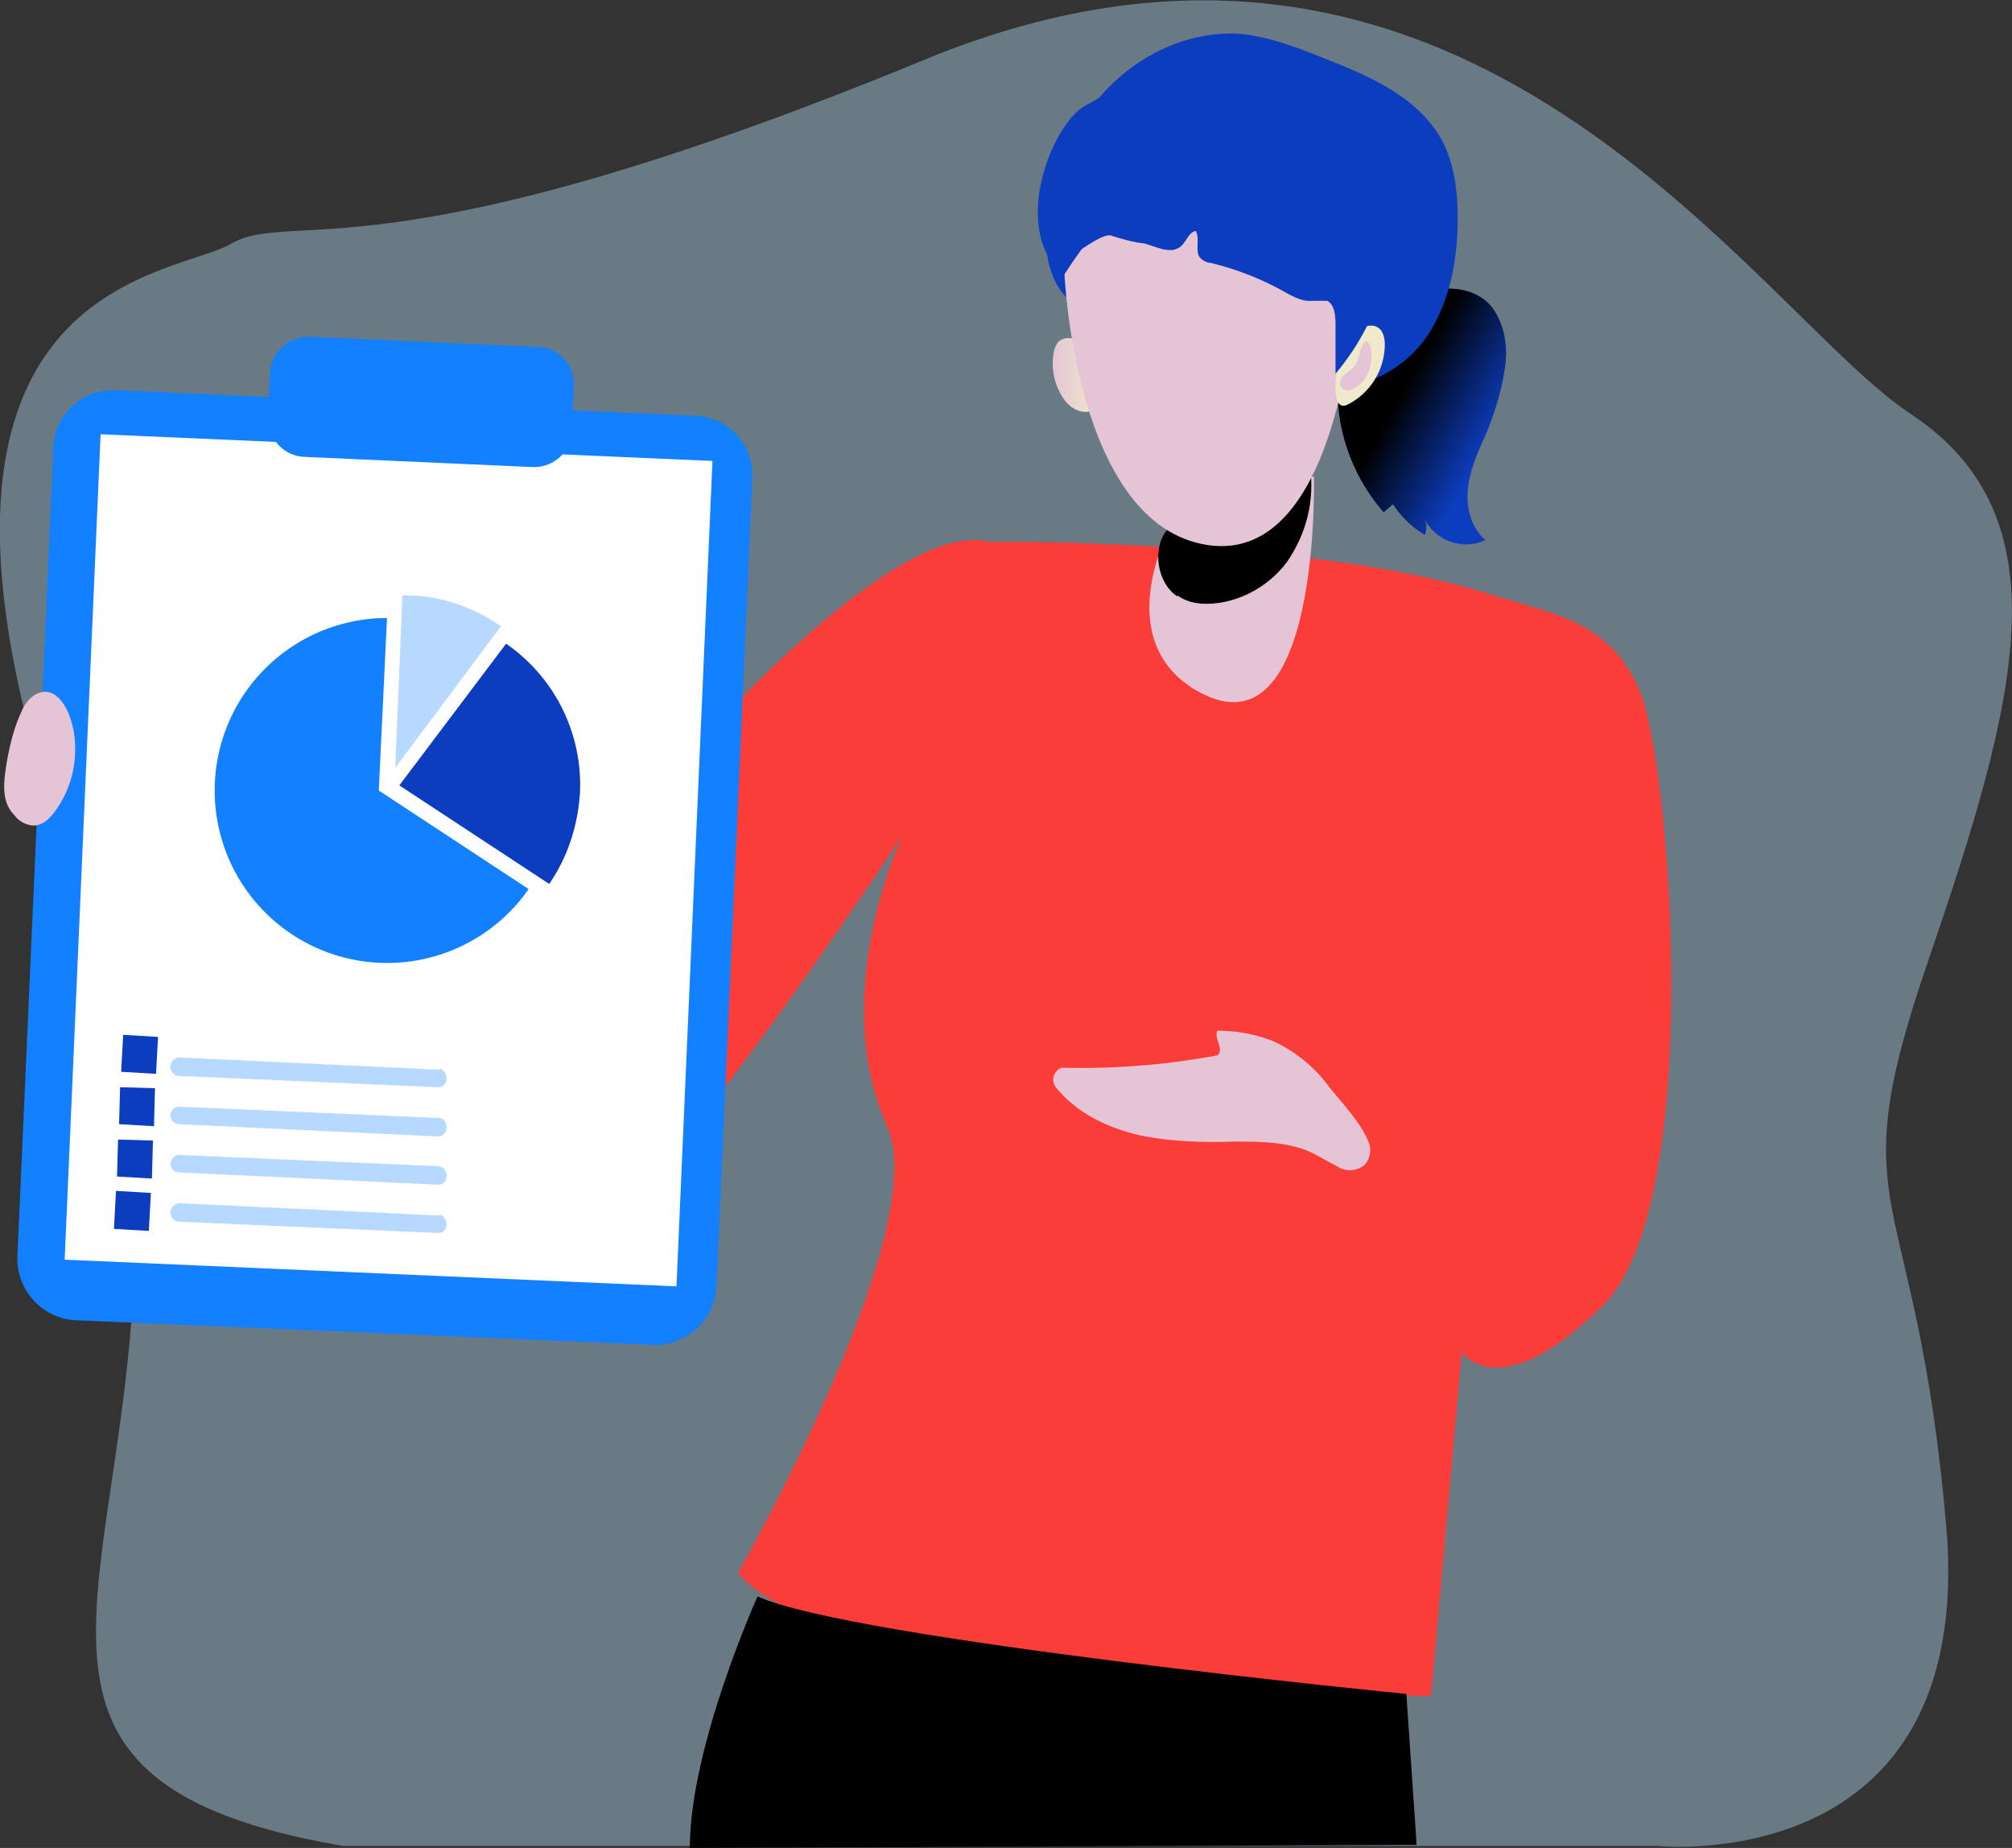 <svg width="196" height="180" fill="none" xmlns="http://www.w3.org/2000/svg"><rect width="100%" height="100%" fill="#333333" stroke="none"/><path opacity=".4" d="M33.4 179.8h128s31.1 3.3 28.2-31.1c-3-34.4-10.5-29.7-1.8-55 8.7-25.4 13.6-43.3-1.7-53.4C171 30.3 143-16 90.1 5.8c-52.9 21.8-61.6 14.4-67.7 18-6.1 3.4-35.8 3.8-15.3 61 20.5 57.3-21.6 86.8 26.3 95z" fill="#BAE5FF"/><path d="M104.5 33a1.4 1.4 0 00-1.4.3 2 2 0 00-.4.8 6 6 0 00.7 4.4c.7 1.3 2 1.9 3 1.5.3-.1.6-.3.7-.6.3-.5.4-1 .2-1.6 0-.6-.2-1.2-.5-1.7-.7-2.1-.7-3-2.3-3.1z" fill="url(#paint0_linear)"/><path d="M96.5 52.8s5.7-.2 19.4.6c13.7.7 22.7 2.5 29 4.4 6.2 2 11.8 2.5 14.8 9.4s6.5 50.1-3.6 60c-10.1 10-13.7 4.5-13.7 4.5l-3 33.5s-58.4-.6-67.5-12c0 0 19.1-33.4 14.5-43.5-5.8-13 1.5-28.3 1.5-28.3S61 122.3 55.6 120.9C50 119.4 15.3 89 15.3 89L23 78.2l27.7 14.6s33-43.5 45.8-40z" fill="#FA3D38"/><path d="M145.6 30.3c1 1.6 1.3 3.6 1 5.5-.3 2.2-1 4.5-1.9 6.6-.7 1.6-1.5 3.3-1.7 5.2-.2 1.8.3 3.8 1.7 5a4.5 4.5 0 01-5.9-2c.2.5.2 1 0 1.5a9.3 9.3 0 01-3.1-3l-.9.8a18.2 18.2 0 01-4.5-11.5c.1-3.5 2-7.2 5-8.8 3-1.6 8.2-2.6 10.3.7z" fill="#0D3DBF"/><path d="M145.6 30.3c1 1.6 1.3 3.6 1 5.5-.3 2.2-1 4.5-1.9 6.6-.7 1.6-1.5 3.3-1.7 5.2-.2 1.8.3 3.8 1.7 5a4.5 4.5 0 01-5.9-2c.2.5.2 1 0 1.5a9.3 9.3 0 01-3.1-3l-.9.8a18.2 18.2 0 01-4.5-11.5c.1-3.5 2-7.2 5-8.8 3-1.6 8.2-2.6 10.3.7z" fill="url(#paint1_linear)"/><path d="M72 67.8l3.9-3.5-.2 26.3 12.2-9.2-18 24.9 2-38.5z" fill="url(#paint2_linear)"/><path d="M113.8 51.8s-5.7 10.8 3 15.6c11.9 6.5 11.2-21 11.2-21l-14.2 5.4z" fill="url(#paint3_linear)"/><path d="M114.7 58c.7.5 1.4.7 2.3.8 3.2.2 6.5-1.5 8.4-4.1 1.9-2.8 2.7-6 2.2-9.4 0-.1 0-.3-.2-.3h-.1c-1.7 1.1-3.5 2-5.4 2.8l-4.4 1.6c-1.2.5-3 1.1-3.8 2.2-1.5 1.8-1 5.2 1 6.5z" fill="url(#paint4_linear)"/><path d="M142.1 131c-5.6-5.9-11.8-11-18.6-15.6.4-2 2-3.3 3.4-4.8 1.7-1.8 3.1-4 4-6.4 4.8 3.2 9.7 6.3 14.6 9.3-.3-6.4-.4-12.8-.2-19.2-3.6 2-7.4 3.8-11.1 5.7a23.4 23.4 0 00-12.8 13.2c-.5 1.2-1 2.6-.6 3.9a6 6 0 002 3c1.4 1.3 3 2.3 4.6 3 1.4.7 2.9 1.2 4.1 2 1.7 1.2 3 2.8 4.6 4.1 1.5 1.3 4.1 2.5 6 1.8z" fill="url(#paint5_linear)"/><path d="M124 101.4c-1.8-.7-3.6-1-5.4-1-.4.7.7 1.8 0 2.4a72.7 72.7 0 01-15.2 1.2 1.3 1.3 0 00-.8 1.2c0 .3.2.7.5 1 2 2.3 4.9 3.7 8 4.4 3 .6 6 .7 9.1.6 2.8 0 5.8 0 8.2 1.4l2.2 1.2a2.3 2.3 0 002.3-.3 2.1 2.1 0 00.4-2.3c-.7-1.8-2.6-3.8-3.8-5.3a14.1 14.1 0 00-5.5-4.5z" fill="url(#paint6_linear)"/><path d="M11.2 38l56.6 2.5a5.8 5.8 0 015.5 6l-3.5 78.8a6 6 0 01-6.2 5.7l-56.2-2.4a6 6 0 01-5.7-6.3l3.5-78.8a5.8 5.8 0 016-5.5z" fill="#1280FF"/><path d="M69.4 44.9L9.8 42.3l-3.5 80.4 59.6 2.6L69.4 45z" fill="#fff"/><path d="M52.5 33.8l-22.4-1c-2 0-3.7 1.5-3.8 3.5l-.2 4.4c0 2 1.5 3.7 3.5 3.8l22.4 1c2 0 3.6-1.5 3.7-3.5l.2-4.4c.1-2-1.4-3.7-3.4-3.8z" fill="#1280FF"/><path d="M52.5 33.8l-22.4-1c-2 0-3.7 1.5-3.8 3.5l-.2 4.4c0 2 1.5 3.7 3.5 3.8l22.4 1c2 0 3.6-1.5 3.7-3.5l.2-4.4c.1-2-1.4-3.7-3.4-3.8z" fill="url(#paint7_linear)"/><path d="M51.5 86.6a16.8 16.8 0 11-13.8-26.4L36.9 77l14.6 9.6z" fill="#1280FF"/><path opacity=".3" d="M48.8 61L38.5 74.8l.7-16.8h.8c3.2.1 6.2 1.2 8.8 3z" fill="#1280FF"/><path d="M56.5 77.2c-.2 3.2-1.2 6.3-3 8.9l-14.6-9.6 10.4-13.8a16.7 16.7 0 017.2 14.5zM15.4 101l-3.4-.2-.2 3.6 3.4.2.2-3.7zM15.1 106l-3.4-.1-.1 3.6 3.4.2.1-3.7z" fill="#0D3DBF"/><path d="M15.1 106l-3.4-.1-.1 3.6 3.4.2.1-3.7z" fill="url(#paint8_linear)"/><path d="M15 111.1l-3.5-.1-.1 3.6 3.4.2.1-3.7zM14.7 116.2l-3.4-.2-.2 3.7 3.4.2.2-3.7z" fill="#0D3DBF"/><path d="M7.1 70.8c.6 2.9 0 5.9-1.8 8.3-.5.7-1.3 1.4-2.2 1.3a2.5 2.5 0 01-1.7-1C0 78 .4 75.9.7 74c.3-1.6.7-3.2 1.4-4.7.4-1 1.5-2.3 2.9-1.8 1.2.5 1.9 2.3 2.1 3.4z" fill="url(#paint9_linear)"/><path d="M73.8 155.5s-6.6 14.6-6.6 24.5l70.8-.3-1-14.7s-54-5.3-63.2-9.5z" fill="#000"/><path d="M105.5 11.7c3.2-5.2 9.2-8.8 15.3-8.4 3.1.3 6 1.5 9 2.7 4 1.6 8.1 3.5 10.4 7.2 1.4 2.3 1.8 5.2 1.8 8 0 3.7-.6 7.4-2.4 10.6a11.6 11.6 0 01-8.8 5.9c-2.3.2-4.7-.6-7-1.3-5.5-1.8-15.3-2.9-19.7-7.2-4.4-4.3-1.3-13.2 1.4-17.5z" fill="#0D3DBF"/><path d="M105.5 11.7c3.2-5.2 9.2-8.8 15.3-8.4 3.1.3 6 1.5 9 2.7 4 1.6 8.1 3.5 10.4 7.2 1.4 2.3 1.8 5.2 1.8 8 0 3.7-.6 7.4-2.4 10.6a11.6 11.6 0 01-8.8 5.9c-2.3.2-4.7-.6-7-1.3-5.5-1.8-15.3-2.9-19.7-7.2-4.4-4.3-1.3-13.2 1.4-17.5z" fill="url(#paint10_linear)"/><path d="M103.7 26.7s1 24.5 14 26.4c13.2 1.9 14.4-25.4 14.4-25.4s-12-26.3-28.4-1z" fill="url(#paint11_linear)"/><path d="M134.9 33.4a6.6 6.6 0 01-3.6 6c-2 1-1-4.5-.6-5.5.7-1.8 4-3.6 4.2-.5z" fill="url(#paint12_linear)"/><path d="M114.7 24.2c.8-.3 1-1.6 1.8-1.7.4.8-.1 2 .4 2.6.3.3.7.5 1 .5 2.5.6 4.8 1.5 7 2.7.9.5 1.9 1.1 2.9 1h1.5c.7.4.8 1.4.8 2.3v4.8a23.8 23.8 0 005.2-10.9c.5-2.7.3-5.6-1-8a12 12 0 00-7-5.3c-16.6-5.5-19.8-2.9-21.4-2-2.9 1.3-6.8 10-3.6 15.1.8 1.3 4.9-3 6.1-2.3 1 .3 2 .6 3 .7.9.2 2.4 1 3.3.5z" fill="#0D3DBF"/><path d="M14.8 111.1l-3.4-.1-.1 3.6 3.4.2.1-3.7z" fill="url(#paint13_linear)"/><path d="M14.8 111.1l-3.4-.1-.1 3.6 3.4.2.1-3.7z" fill="url(#paint14_linear)"/><path d="M14.7 116.1l-3.4-.1-.2 3.7 3.4.1.2-3.7z" fill="url(#paint15_linear)"/><path d="M14.7 116.1l-3.4-.1-.2 3.7 3.4.1.2-3.7z" fill="url(#paint16_linear)"/><path d="M14.7 116.1l-3.4-.1-.2 3.7 3.4.1.2-3.7z" fill="url(#paint17_linear)"/><path opacity=".3" d="M42.8 118.4l-25.3-1.2c-.5 0-.8.4-.9.8v.1c0 .5.4.9.8.9l25.3 1.1c.4 0 .8-.3.8-.8s-.3-.9-.7-1zM42.8 113.6l-25.3-1.1c-.5 0-.8.3-.9.8v.1c0 .4.4.8.8.8l25.3 1.2c.4 0 .8-.3.8-.8v-.1c0-.5-.3-.8-.7-.9zM42.8 108.9l-25.3-1.1c-.5 0-.8.3-.9.7v.2c0 .4.4.8.8.8l25.3 1.2c.4 0 .8-.4.8-.8v-.1c0-.5-.3-.9-.7-.9zM42.8 104.2L17.5 103c-.5 0-.8.4-.9.8v.1c0 .5.4.9.8.9l25.3 1.1c.4 0 .8-.3.8-.8s-.3-1-.7-1z" fill="#1280FF"/><path d="M132.1 35.4c.4-.8.4-1.8 1-2.2.4.3.5.8.5 1.3 0 .7-.1 1.4-.4 2-.3.6-.8 1.1-1.4 1.4a1 1 0 01-1 0 .7.7 0 01-.2-.8c.2-.8 1.2-1 1.5-1.7z" fill="url(#paint18_linear)"/><defs><linearGradient id="paint0_linear" x1="102.5" y1="36.5" x2="107.4" y2="36.5" gradientUnits="userSpaceOnUse"><stop stop-color="#E5C5D5"/><stop offset=".4" stop-color="#EAD4D1"/><stop offset="1" stop-color="#F0E9CB"/></linearGradient><linearGradient id="paint1_linear" x1="145.3" y1="42.7" x2="136.7" y2="37.9" gradientUnits="userSpaceOnUse"><stop stop-opacity="0"/><stop offset="1"/></linearGradient><linearGradient id="paint2_linear" x1="2839" y1="3590.4" x2="2034.5" y2="12292.5" gradientUnits="userSpaceOnUse"><stop stop-opacity="0"/><stop offset="1"/></linearGradient><linearGradient id="paint3_linear" x1="4275.3" y1="2789.1" x2="4768.6" y2="2789.1" gradientUnits="userSpaceOnUse"><stop stop-color="#E5C5D5"/><stop offset=".4" stop-color="#EAD4D1"/><stop offset="1" stop-color="#F0E9CB"/></linearGradient><linearGradient id="paint4_linear" x1="4185.4" y1="1942.8" x2="4257.2" y2="1033.8" gradientUnits="userSpaceOnUse"><stop stop-opacity="0"/><stop offset="1"/></linearGradient><linearGradient id="paint5_linear" x1="6871.2" y1="7478.6" x2="10303.8" y2="9049.8" gradientUnits="userSpaceOnUse"><stop stop-opacity="0"/><stop offset="1"/></linearGradient><linearGradient id="paint6_linear" x1="7547.9" y1="3095.8" x2="9367.3" y2="3095.8" gradientUnits="userSpaceOnUse"><stop stop-color="#E5C5D5"/><stop offset=".4" stop-color="#EAD4D1"/><stop offset="1" stop-color="#F0E9CB"/></linearGradient><linearGradient id="paint7_linear" x1="3716.1" y1="819.6" x2="3705.6" y2="1499" gradientUnits="userSpaceOnUse"><stop stop-opacity="0"/><stop offset="1"/></linearGradient><linearGradient id="paint8_linear" x1="251.1" y1="872" x2="251.9" y2="944.9" gradientUnits="userSpaceOnUse"><stop stop-opacity="0"/><stop offset=".8" stop-opacity=".7"/><stop offset="1"/></linearGradient><linearGradient id="paint9_linear" x1="316.7" y1="2115.8" x2="407.8" y2="2115.8" gradientUnits="userSpaceOnUse"><stop stop-color="#E5C5D5"/><stop offset=".4" stop-color="#EAD4D1"/><stop offset="1" stop-color="#F0E9CB"/></linearGradient><linearGradient id="paint10_linear" x1="11229.2" y1="2056.1" x2="11709.3" y2="1008.7" gradientUnits="userSpaceOnUse"><stop stop-opacity="0"/><stop offset="1"/></linearGradient><linearGradient id="paint11_linear" x1="7012.4" y1="3032.7" x2="8553.1" y2="3032.7" gradientUnits="userSpaceOnUse"><stop stop-color="#E5C5D5"/><stop offset=".4" stop-color="#EAD4D1"/><stop offset="1" stop-color="#F0E9CB"/></linearGradient><linearGradient id="paint12_linear" x1="1590.6" y1="666.5" x2="1558.3" y2="670" gradientUnits="userSpaceOnUse"><stop stop-color="#E5C5D5"/><stop offset=".4" stop-color="#EAD4D1"/><stop offset="1" stop-color="#F0E9CB"/></linearGradient><linearGradient id="paint13_linear" x1="248.8" y1="913.1" x2="249.6" y2="985.9" gradientUnits="userSpaceOnUse"><stop stop-opacity="0"/><stop offset=".8" stop-opacity=".7"/><stop offset="1"/></linearGradient><linearGradient id="paint14_linear" x1="248.8" y1="913.1" x2="249.6" y2="985.9" gradientUnits="userSpaceOnUse"><stop stop-opacity="0"/><stop offset=".8" stop-opacity=".7"/><stop offset="1"/></linearGradient><linearGradient id="paint15_linear" x1="247.5" y1="953.4" x2="248.3" y2="1026.2" gradientUnits="userSpaceOnUse"><stop stop-opacity="0"/><stop offset=".8" stop-opacity=".7"/><stop offset="1"/></linearGradient><linearGradient id="paint16_linear" x1="247.5" y1="953.4" x2="248.3" y2="1026.2" gradientUnits="userSpaceOnUse"><stop stop-opacity="0"/><stop offset=".8" stop-opacity=".7"/><stop offset="1"/></linearGradient><linearGradient id="paint17_linear" x1="247.5" y1="953.4" x2="248.3" y2="1026.2" gradientUnits="userSpaceOnUse"><stop stop-opacity="0"/><stop offset=".8" stop-opacity=".7"/><stop offset="1"/></linearGradient><linearGradient id="paint18_linear" x1="1004.5" y1="420.7" x2="1076.1" y2="434.4" gradientUnits="userSpaceOnUse"><stop stop-color="#E5C5D5"/><stop offset=".4" stop-color="#EAD4D1"/><stop offset="1" stop-color="#F0E9CB"/></linearGradient></defs></svg>